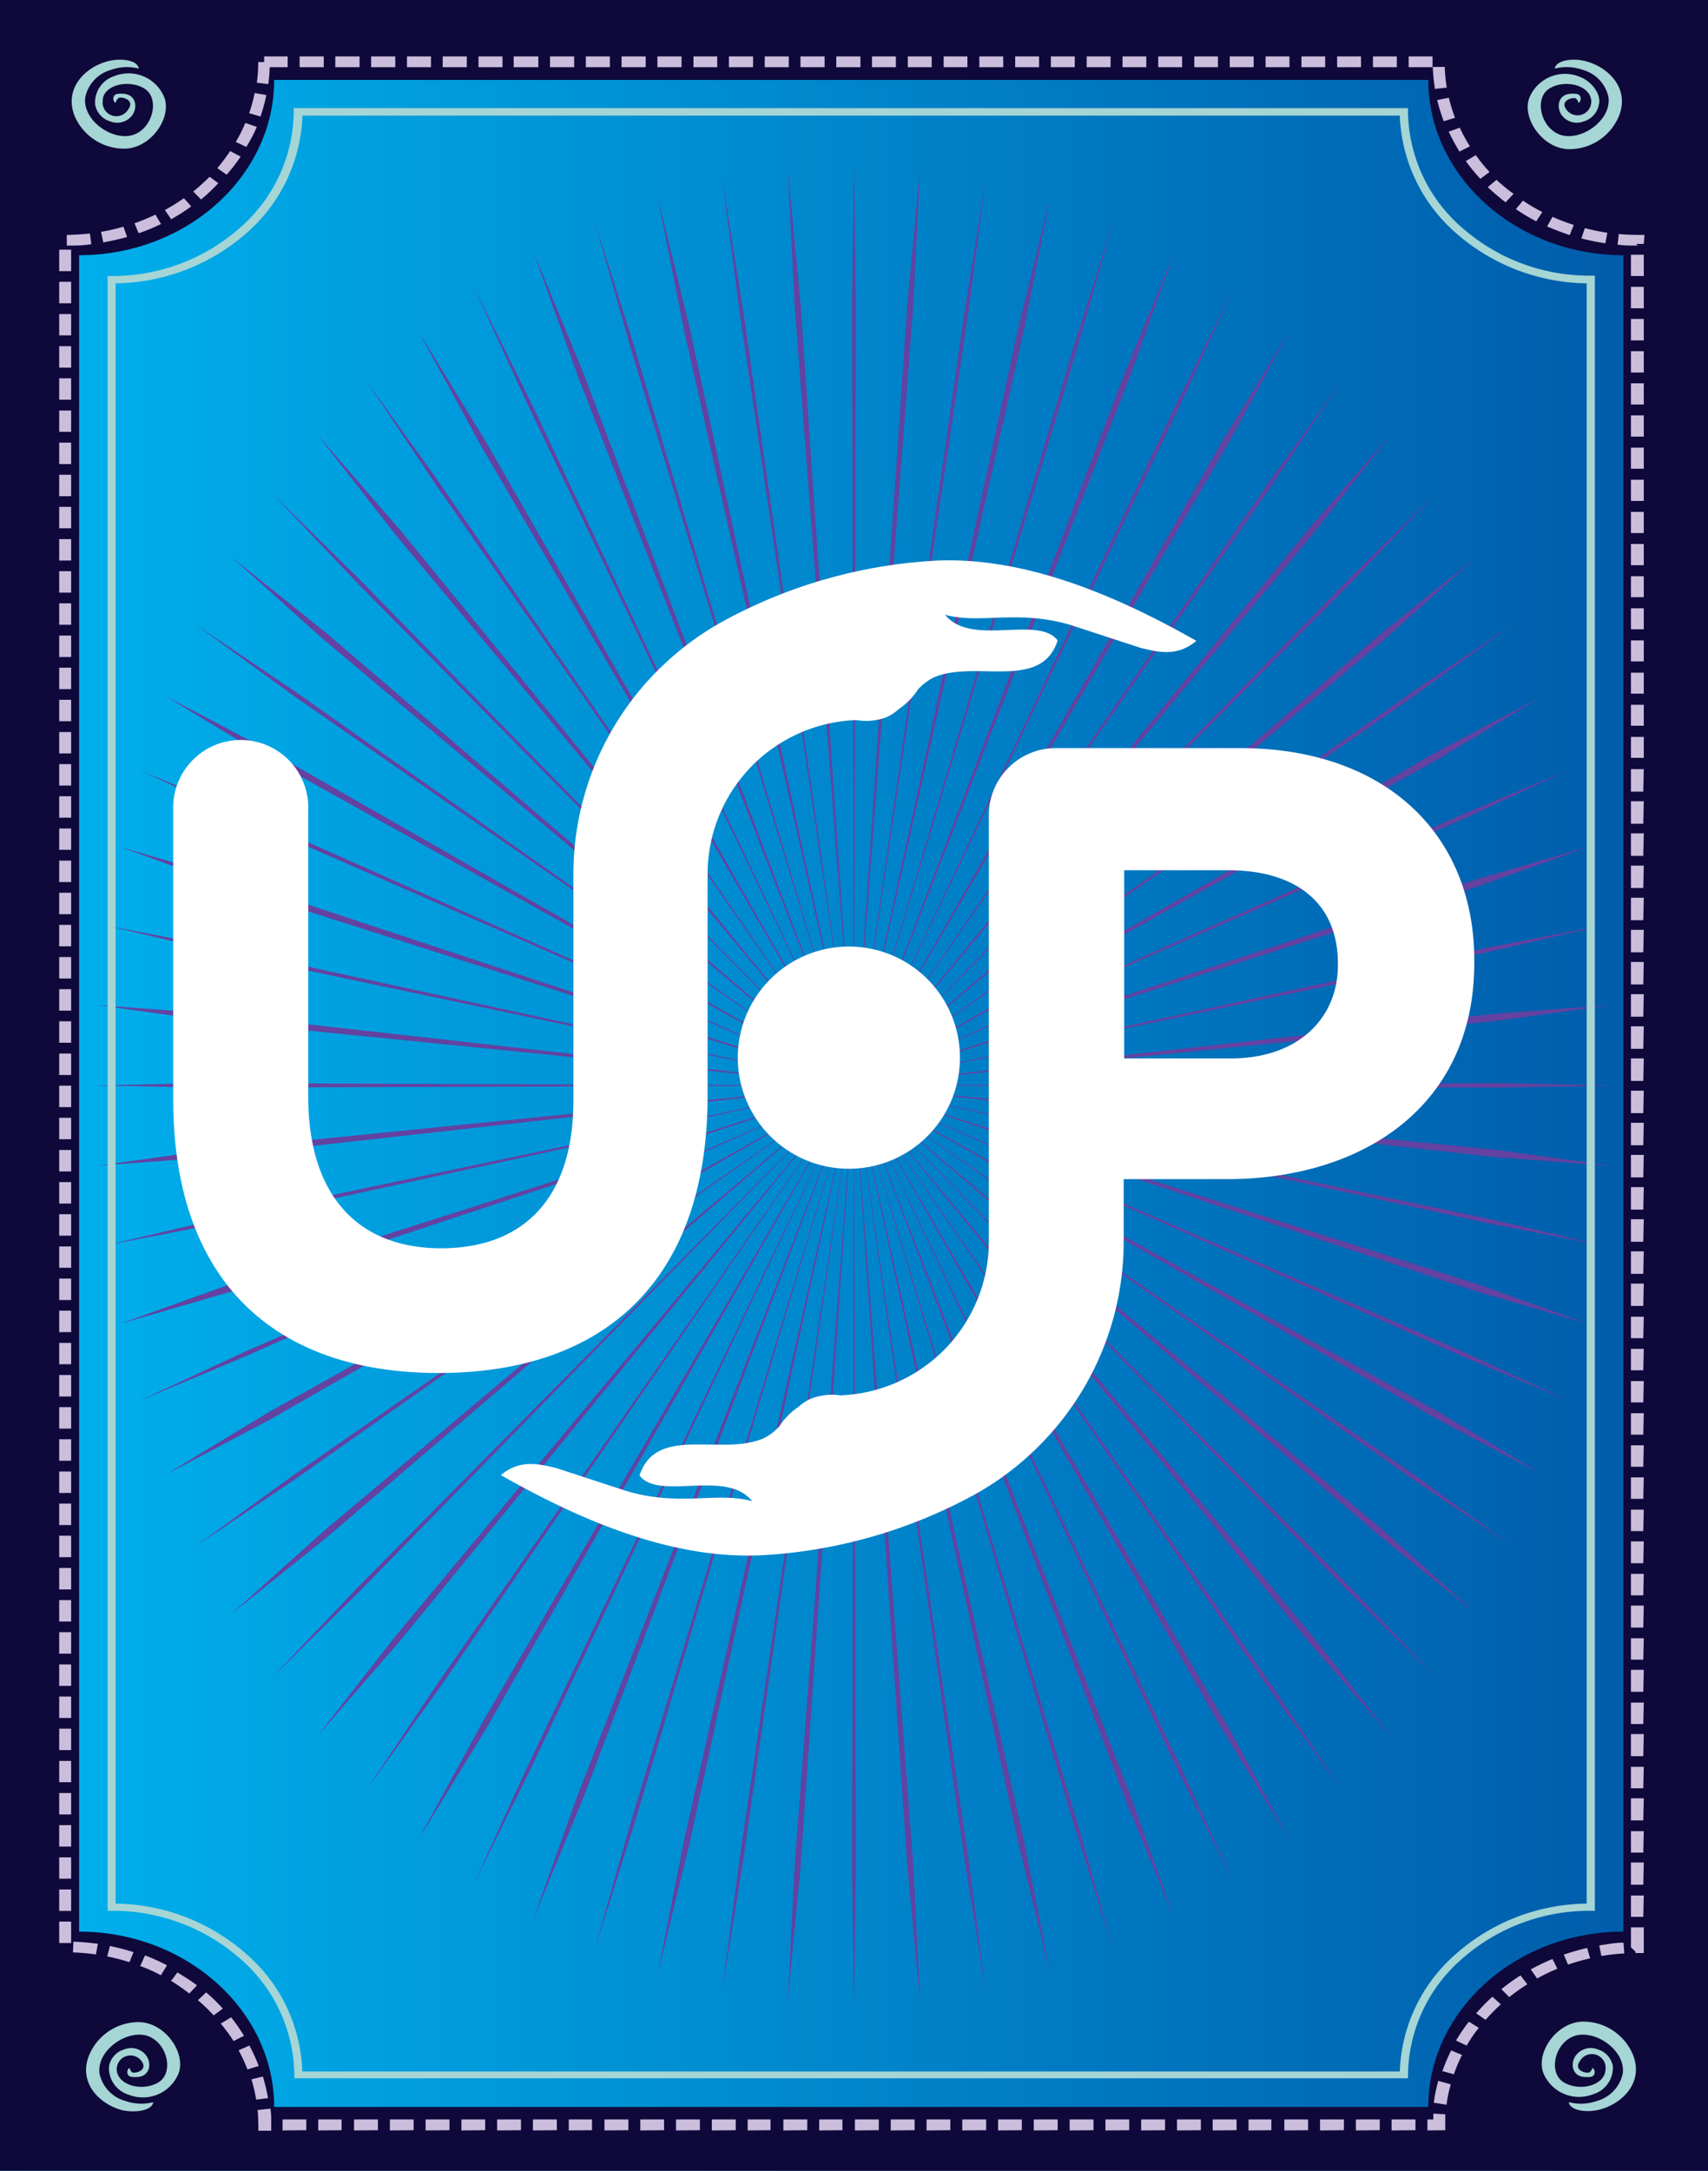 <svg xmlns="http://www.w3.org/2000/svg" xmlns:xlink="http://www.w3.org/1999/xlink" viewBox="0 0 133 169"><rect x="0" y="0" width="133" height="169" fill="#808080" stroke="none"/><defs><style>.cls-1{fill:none;}.cls-2{isolation:isolate;}.cls-3{clip-path:url(#clip-path);}.cls-4{clip-path:url(#clip-path-2);}.cls-5{clip-path:url(#clip-path-3);}.cls-14,.cls-6{fill-rule:evenodd;}.cls-6{opacity:0.3;mix-blend-mode:screen;fill:url(#Áåçûìÿííûé_ãðàäèåíò_118);}.cls-7{fill:url(#linear-gradient);}.cls-8{fill:#6342a1;}.cls-9{fill:#0f083a;}.cls-10{fill:#a5d5d4;}.cls-11{fill:#cbbddc;}.cls-12,.cls-13,.cls-14{fill:#fff;}.cls-12{mix-blend-mode:multiply;}</style><clipPath id="clip-path"><rect class="cls-1" x="-2555.24" y="-1032.57" width="1920" height="1080"/></clipPath><clipPath id="clip-path-2"><rect class="cls-1" x="-2556" y="235.53" width="1920" height="1080"/></clipPath><clipPath id="clip-path-3"><rect class="cls-1" x="-2866.59" y="231.53" width="2488.5" height="1106"/></clipPath><linearGradient id="Áåçûìÿííûé_ãðàäèåíò_118" x1="-5987.17" y1="5731.17" x2="-6587.55" y2="4835.31" gradientTransform="translate(834.68 8462.59) rotate(121.41)" gradientUnits="userSpaceOnUse"><stop offset="0" stop-color="#b8a27c"/><stop offset="1"/></linearGradient><linearGradient id="linear-gradient" y1="84.5" x2="133" y2="84.5" gradientUnits="userSpaceOnUse"><stop offset="0.01" stop-color="#00b2ee"/><stop offset="1" stop-color="#0058a8"/></linearGradient></defs><title>front-img</title><g class="cls-2"><g id="Layer_1" data-name="Layer 1"><g class="cls-4"><g class="cls-5"><path class="cls-6" d="M-257.94,366.18s-108.28,32.57-159.4,60S-472,483.6-472,483.6s-34,31-65.88,43.26-61.85-11-88.47-7.6-50.14,70.06-50.14,70.06l-151.7,28.79L-925.4,639s120.8-12.87,145.15-12.55,172.87-9.68,199.49-13.06,35.06-25.25,68.84-24.27,72.22,2.35,107.88-7.79,97.31-38.74,127.46-56S-207,475.77-207,475.77l59.78-61.71,80.72-46.47L129,47.43S-74.79,138.59-145.19,193.58C-171.82,214.38-257.94,366.18-257.94,366.18Z"/></g></g><polygon class="cls-7" points="0 0 133 0 133 169 0 169 0 0"/><g id="_1765962544" data-name=" 1765962544"><polygon class="cls-8" points="66.52 84.5 116.61 89.53 125.42 90.75 116.56 90.1 66.52 84.5"/><polygon class="cls-8" points="66.52 84.5 116.04 94.91 124.75 96.95 115.99 95.26 66.52 84.5"/><polygon class="cls-8" points="66.52 84.51 115.14 100 123.64 103.06 115.02 100.56 66.52 84.51"/><polygon class="cls-8" points="66.52 84.51 113.81 105.18 122.09 109.03 113.71 105.52 66.52 84.51"/><polygon class="cls-8" points="66.52 84.51 112.17 110 120.11 114.81 111.97 110.52 66.52 84.51"/><polygon class="cls-8" points="66.52 84.51 110.12 114.82 117.73 120.35 109.97 115.13 66.52 84.51"/><polygon class="cls-8" points="66.52 84.52 107.82 119.22 114.95 125.62 107.55 119.69 66.52 84.52"/><polygon class="cls-8" points="66.52 84.52 105.11 123.54 111.81 130.59 104.92 123.81 66.52 84.52"/><polygon class="cls-8" points="66.52 84.52 102.22 127.39 108.32 135.2 101.89 127.8 66.52 84.52"/><polygon class="cls-8" points="66.51 84.52 98.93 131.07 104.52 139.42 98.7 131.3 66.51 84.52"/><polygon class="cls-8" points="66.51 84.52 95.53 134.26 100.42 143.23 95.14 134.59 66.51 84.52"/><polygon class="cls-8" points="66.51 84.52 91.77 137.19 96.08 146.6 91.51 137.38 66.51 84.52"/><polygon class="cls-8" points="66.51 84.52 87.97 139.62 91.5 149.49 87.54 139.87 66.51 84.52"/><polygon class="cls-8" points="66.51 84.53 83.84 141.72 86.73 151.89 83.56 141.85 66.51 84.53"/><polygon class="cls-8" points="66.5 84.53 79.74 143.31 81.81 153.77 79.29 143.46 66.5 84.53"/><polygon class="cls-8" points="66.5 84.53 75.38 144.49 76.77 155.11 75.08 144.56 66.5 84.53"/><polygon class="cls-8" points="66.5 84.53 71.12 145.19 71.65 155.92 70.65 145.24 66.5 84.53"/><polygon class="cls-8" points="66.5 84.53 66.65 145.45 66.5 156.2 66.35 145.45 66.5 84.53"/><polygon class="cls-8" points="66.5 84.53 62.35 145.24 61.34 155.92 61.88 145.19 66.5 84.53"/><polygon class="cls-8" points="66.5 84.53 57.91 144.56 56.23 155.11 57.62 144.49 66.5 84.53"/><polygon class="cls-8" points="66.49 84.53 53.71 143.46 51.19 153.77 53.26 143.31 66.49 84.53"/><polygon class="cls-8" points="66.49 84.53 49.44 141.85 46.27 151.89 49.16 141.72 66.49 84.53"/><polygon class="cls-8" points="66.49 84.52 45.46 139.87 41.5 149.49 45.03 139.62 66.49 84.52"/><polygon class="cls-8" points="66.49 84.52 41.49 137.38 36.92 146.6 41.23 137.19 66.49 84.52"/><polygon class="cls-8" points="66.49 84.52 37.85 134.59 32.57 143.23 37.47 134.26 66.49 84.52"/><polygon class="cls-8" points="66.49 84.52 34.3 131.3 28.48 139.42 34.07 131.07 66.49 84.52"/><polygon class="cls-8" points="66.48 84.52 31.11 127.8 24.68 135.2 30.78 127.39 66.48 84.52"/><polygon class="cls-8" points="66.48 84.52 28.08 123.81 21.19 130.59 27.89 123.54 66.48 84.52"/><polygon class="cls-8" points="66.48 84.52 25.45 119.69 18.05 125.62 25.18 119.22 66.48 84.52"/><polygon class="cls-8" points="66.48 84.51 23.03 115.13 15.27 120.35 22.88 114.82 66.48 84.51"/><polygon class="cls-8" points="66.48 84.51 21.02 110.52 12.89 114.81 20.82 110 66.48 84.51"/><polygon class="cls-8" points="66.48 84.51 19.29 105.52 10.91 109.03 19.19 105.18 66.48 84.51"/><polygon class="cls-8" points="66.48 84.51 17.98 100.56 9.36 103.06 17.86 100 66.48 84.51"/><polygon class="cls-8" points="66.48 84.5 17.01 95.26 8.25 96.95 16.96 94.91 66.48 84.5"/><polygon class="cls-8" points="66.48 84.5 16.43 90.1 7.58 90.75 16.39 89.53 66.48 84.5"/><polygon class="cls-8" points="66.48 84.5 16.22 84.68 7.35 84.5 16.22 84.32 66.48 84.5"/><polygon class="cls-8" points="66.48 84.5 16.39 79.47 7.58 78.25 16.43 78.9 66.48 84.5"/><polygon class="cls-8" points="66.48 84.5 16.96 74.09 8.25 72.05 17.01 73.74 66.48 84.5"/><polygon class="cls-8" points="66.48 84.49 17.86 69 9.36 65.94 17.98 68.44 66.48 84.49"/><polygon class="cls-8" points="66.48 84.49 19.19 63.82 10.91 59.97 19.29 63.48 66.48 84.49"/><polygon class="cls-8" points="66.48 84.49 20.82 59 12.89 54.19 21.02 58.48 66.48 84.49"/><polygon class="cls-8" points="66.48 84.49 22.88 54.18 15.27 48.65 23.03 53.87 66.48 84.49"/><polygon class="cls-8" points="66.48 84.48 25.18 49.78 18.05 43.38 25.45 49.31 66.48 84.48"/><polygon class="cls-8" points="66.48 84.48 27.89 45.46 21.19 38.41 28.08 45.19 66.48 84.48"/><polygon class="cls-8" points="66.48 84.48 30.78 41.61 24.68 33.8 31.11 41.2 66.48 84.48"/><polygon class="cls-8" points="66.49 84.48 34.07 37.93 28.48 29.58 34.3 37.7 66.49 84.48"/><polygon class="cls-8" points="66.49 84.48 37.47 34.74 32.57 25.77 37.85 34.41 66.49 84.48"/><polygon class="cls-8" points="66.49 84.48 41.23 31.8 36.92 22.4 41.49 31.62 66.49 84.48"/><polygon class="cls-8" points="66.49 84.48 45.03 29.38 41.5 19.51 45.46 29.13 66.49 84.48"/><polygon class="cls-8" points="66.49 84.47 49.16 27.28 46.27 17.11 49.44 27.15 66.49 84.47"/><polygon class="cls-8" points="66.49 84.47 53.26 25.69 51.19 15.23 53.71 25.54 66.49 84.47"/><polygon class="cls-8" points="66.5 84.47 57.62 24.51 56.23 13.89 57.91 24.44 66.5 84.47"/><polygon class="cls-8" points="66.5 84.47 61.88 23.81 61.34 13.08 62.35 23.76 66.5 84.47"/><polygon class="cls-8" points="66.5 84.47 66.35 23.55 66.5 12.8 66.65 23.55 66.5 84.47"/><polygon class="cls-8" points="66.5 84.47 70.65 23.76 71.65 13.08 71.12 23.81 66.5 84.47"/><polygon class="cls-8" points="66.5 84.47 75.08 24.44 76.77 13.89 75.38 24.51 66.5 84.47"/><polygon class="cls-8" points="66.5 84.47 79.29 25.54 81.81 15.23 79.74 25.69 66.5 84.47"/><polygon class="cls-8" points="66.51 84.47 83.56 27.15 86.73 17.11 83.84 27.28 66.51 84.47"/><polygon class="cls-8" points="66.51 84.48 87.54 29.13 91.5 19.51 87.97 29.38 66.51 84.48"/><polygon class="cls-8" points="66.51 84.48 91.51 31.62 96.08 22.4 91.77 31.8 66.51 84.48"/><polygon class="cls-8" points="66.51 84.48 95.14 34.41 100.42 25.77 95.53 34.74 66.51 84.48"/><polygon class="cls-8" points="66.51 84.48 98.7 37.7 104.52 29.58 98.93 37.93 66.51 84.48"/><polygon class="cls-8" points="66.52 84.48 101.89 41.2 108.32 33.8 102.22 41.61 66.52 84.48"/><polygon class="cls-8" points="66.52 84.48 104.92 45.19 111.81 38.41 105.11 45.46 66.52 84.48"/><polygon class="cls-8" points="66.52 84.48 107.55 49.31 114.95 43.38 107.82 49.78 66.52 84.48"/><polygon class="cls-8" points="66.52 84.49 109.97 53.87 117.73 48.65 110.12 54.18 66.52 84.49"/><polygon class="cls-8" points="66.52 84.49 111.97 58.48 120.11 54.19 112.17 59 66.52 84.49"/><polygon class="cls-8" points="66.52 84.49 113.71 63.48 122.09 59.97 113.81 63.82 66.52 84.49"/><polygon class="cls-8" points="66.52 84.49 115.02 68.44 123.64 65.94 115.14 69 66.52 84.49"/><polygon class="cls-8" points="66.52 84.5 115.99 73.74 124.75 72.05 116.04 74.09 66.52 84.5"/><polygon class="cls-8" points="66.52 84.5 116.56 78.9 125.42 78.25 116.61 79.47 66.52 84.5"/><polygon class="cls-8" points="66.52 84.5 116.78 84.32 125.65 84.5 116.78 84.68 66.52 84.5"/></g><path class="cls-9" d="M0,0H133V169H0V0ZM21.35,6.22c0,7.51-6.84,13.65-15.19,13.65V150.38c8.35,0,15.19,6.14,15.19,13.65h89.87c0-7.51,6.84-13.65,15.19-13.65V19.87c-8.35,0-15.19-6.14-15.19-13.65Z"/><path class="cls-10" d="M23.24,8.42h86.4V8.7a12.12,12.12,0,0,0,4.18,9,15,15,0,0,0,10.06,3.76h.31V148.76h-.31a15,15,0,0,0-10.06,3.76,12.13,12.13,0,0,0-4.18,9v.28H22.92v-.28a12.13,12.13,0,0,0-4.18-9,15,15,0,0,0-10-3.76H8.38V21.49h.31a15,15,0,0,0,10-3.76,12.12,12.12,0,0,0,4.18-9V8.42ZM109,9H23.55a12.68,12.68,0,0,1-4.36,9.15A15.73,15.73,0,0,1,9,22.06V148.2a15.63,15.63,0,0,1,10.18,3.92,12.64,12.64,0,0,1,4.36,9.15H109a12.69,12.69,0,0,1,4.37-9.15,15.63,15.63,0,0,1,10.18-3.92V22.06a15.73,15.73,0,0,1-10.18-3.92A12.73,12.73,0,0,1,109,9Z"/><path class="cls-11" d="M22.4,4.39v.84H21a11.75,11.75,0,0,1-.11,1.32L20,6.44a12.44,12.44,0,0,0,.11-1.61h.46V4.39ZM19.83,7.24a12.15,12.15,0,0,1-.43,1.57l.88.26a12.55,12.55,0,0,0,.46-1.67ZM19.1,9.58a11.89,11.89,0,0,1-.74,1.47l.82.39A12,12,0,0,0,20,9.88l-.87-.3Zm-1.18,2.18a14.35,14.35,0,0,1-1,1.33l.73.51a13.27,13.27,0,0,0,1.09-1.41Zm-1.6,2c-.4.4-.83.79-1.27,1.15l.61.62A14.29,14.29,0,0,0,17,14.26Zm-2,1.67a15.93,15.93,0,0,1-1.48.92l.49.72a15.8,15.8,0,0,0,1.56-1ZM12.1,16.71a15.49,15.49,0,0,1-1.63.67l.33.78a15.54,15.54,0,0,0,1.74-.72Zm-2.49.94a16.31,16.31,0,0,1-1.74.4l.17.82c.64-.11,1.24-.25,1.86-.42ZM7,18.18c-.6.06-1.19.1-1.8.11v.83c.64,0,1.27,0,1.91-.11ZM4.61,19.44h.93v1.67H4.61Zm0,2.5h.93v1.67H4.61Zm0,2.51h.93v1.66H4.61Zm0,2.5h.93v1.67H4.61Zm0,2.5h.93v1.67H4.61Zm0,2.51h.93v1.66H4.61Zm0,2.5h.93v1.67H4.61Zm0,2.5h.93v1.67H4.61Zm0,2.5h.93v1.67H4.61Zm0,2.51h.93v1.67H4.61Zm0,2.5h.93v1.67H4.61Zm0,2.5h.93v1.67H4.61Zm0,2.51h.93v1.67H4.61Zm0,2.5h.93v1.67H4.61Zm0,2.5h.93v1.67H4.61Zm0,2.51h.93v1.67H4.61Zm0,2.5h.93v1.67H4.61Zm0,2.5h.93v1.67H4.61Zm0,2.51h.93v1.66H4.61Zm0,2.5h.93v1.67H4.61Zm0,2.5h.93v1.67H4.61Zm0,2.5h.93v1.67H4.61Zm0,2.51h.93v1.67H4.61Zm0,2.5h.93v1.67H4.61Zm0,2.5h.93v1.67H4.61Zm0,2.51h.93v1.67H4.61Zm0,2.5h.93v1.67H4.61Zm0,2.5h.93v1.67H4.61Zm0,2.51h.93V91.2H4.61Zm0,2.5h.93V93.7H4.61Zm0,2.5h.93V96.2H4.61Zm0,2.51h.93V98.7H4.61Zm0,2.5h.93v1.67H4.61Zm0,2.5h.93v1.67H4.61Zm0,2.51h.93v1.66H4.61Zm0,2.5h.93v1.67H4.61Zm0,2.5h.93v1.67H4.61Zm0,2.5h.93v1.67H4.61Zm0,2.51h.93v1.67H4.61Zm0,2.5h.93v1.67H4.61Zm0,2.5h.93v1.67H4.61Zm0,2.51h.93v1.67H4.61Zm0,2.5h.93v1.67H4.61Zm0,2.5h.93v1.67H4.61Zm0,2.51h.93v1.67H4.61Zm0,2.5h.93v1.67H4.61Zm0,2.5h.93v1.67H4.61Zm0,2.51h.93v1.66H4.61Zm0,2.5h.93v1.67H4.61Zm0,2.5h.93v1.67H4.61Zm0,2.51h.93v1.66H4.61Zm0,2.5h.93v1.67H4.61Zm0,2.5h.93v1.67H4.61ZM5.68,152a15.45,15.45,0,0,1,1.79.16l.15-.83c-.63-.09-1.26-.14-1.9-.17Zm2.67.31a16.89,16.89,0,0,1,1.73.45l.32-.78a16.57,16.57,0,0,0-1.84-.48Zm2.57.75a11.62,11.62,0,0,1,1.61.72L13,153a15.41,15.41,0,0,0-1.71-.77Zm2.38,1.14a15.85,15.85,0,0,1,1.44,1l.6-.64a16.35,16.35,0,0,0-1.53-1l-.51.69Zm2.11,1.52a13.71,13.71,0,0,1,1.23,1.18l.71-.53a14.08,14.08,0,0,0-1.3-1.26Zm1.78,1.82a14.16,14.16,0,0,1,1,1.36l.81-.41a14.61,14.61,0,0,0-1-1.44Zm1.39,2.08a13.42,13.42,0,0,1,.69,1.49l.88-.27a14.19,14.19,0,0,0-.73-1.59Zm1,2.26a12.89,12.89,0,0,1,.37,1.58l.92-.12a14.13,14.13,0,0,0-.4-1.68Zm.48,2.39c.05.55.06,1.06.06,1.61h1V165h0q0-.42-.06-.84ZM22,165.86V165h1.85v.84Zm2.78,0V165H26.6v.84Zm2.79,0V165h1.86v.84Zm2.79,0V165h1.85v.84Zm2.78,0V165H35v.84Zm2.79,0V165h1.85v.84Zm2.78,0V165h1.86v.84Zm2.79,0V165h1.86v.84Zm2.79,0V165H46.1v.84Zm2.78,0V165h1.86v.84Zm2.79,0V165h1.85v.84Zm2.78,0V165h1.86v.84Zm2.79,0V165h1.86v.84Zm2.79,0V165H60v.84Zm2.78,0V165h1.86v.84Zm2.79,0V165H65.6v.84Zm2.78,0V165h1.86v.84Zm2.79,0V165h1.86v.84Zm2.79,0V165H74v.84Zm2.78,0V165h1.86v.84Zm2.79,0V165h1.85v.84Zm2.78,0V165h1.86v.84Zm2.79,0V165h1.86v.84Zm2.79,0V165h1.85v.84Zm2.78,0V165h1.86v.84Zm2.79,0V165h1.86v.84Zm2.78,0V165h1.86v.84Zm2.79,0V165H99v.84Zm2.79,0V165h1.85v.84Zm2.78,0V165h1.86v.84Zm2.79,0V165h1.86v.84Zm2.78,0V165h1.86v.84Zm2.79,0V165h.46c0-.15,0-.3,0-.45l.93.05c0,.42,0,.82,0,1.24Zm1.49-2a10.68,10.68,0,0,1,.33-1.59L112,162a10.91,10.91,0,0,0-.35,1.7Zm.57-2.37a11.79,11.79,0,0,1,.64-1.51l-.85-.35a13.38,13.38,0,0,0-.68,1.61Zm1-2.24a11.58,11.58,0,0,1,.94-1.38l-.77-.48a14.53,14.53,0,0,0-1,1.47l.82.39Zm1.47-2a15.08,15.08,0,0,1,1.19-1.21l-.66-.59a15.31,15.31,0,0,0-1.26,1.29l.73.51Zm1.84-1.77a15.59,15.59,0,0,1,1.41-1l-.53-.69a16.09,16.09,0,0,0-1.49,1.07l.61.62Zm2.17-1.45a15.29,15.29,0,0,1,1.58-.76l-.38-.76a17.47,17.47,0,0,0-1.69.81Zm2.41-1.08a16.89,16.89,0,0,1,1.72-.49l-.23-.81a18.91,18.91,0,0,0-1.82.52l.33.78Zm2.6-.67a15.14,15.14,0,0,1,1.78-.2l-.06-.84c-.64,0-1.26.12-1.89.22l.17.82Zm2.68-.23H128v-2H127v1.56l.34.31V152Zm.58-2.82H127v-1.66H128Zm0-2.5H127V145H128Zm0-2.5H127v-1.67H128Zm0-2.51H127V140H128Zm0-2.5H127v-1.67H128Zm0-2.5H127V135H128Zm0-2.5H127v-1.67H128Zm0-2.51H127V130H128Zm0-2.5H127v-1.67H128Zm0-2.5H127V125H128Zm0-2.51H127v-1.67H128Zm0-2.5H127V120H128Zm0-2.5H127v-1.67H128Zm0-2.51H127v-1.67H128Zm0-2.5H127v-1.67H128Zm0-2.5H127v-1.67H128Zm0-2.51H127v-1.66H128Zm0-2.5H127v-1.67H128Zm0-2.5H127v-1.67H128Zm0-2.51H127V99.93H128Zm0-2.5H127V97.42H128Zm0-2.5H127V94.92H128Zm0-2.5H127V92.42H128Zm0-2.51H127V89.91H128Zm0-2.5H127V87.41H128Zm0-2.5H127V84.91H128Zm0-2.51H127V82.4H128Zm0-2.5H127V79.9H128Zm0-2.5H127V77.4H128Zm0-2.51H127V74.89H128Zm0-2.5H127V72.39H128Zm0-2.5H127V69.89H128Zm0-2.51H127V67.39H128Zm0-2.5H127V64.88H128Zm0-2.5H127V62.38H128Zm0-2.5H127V59.88H128ZM128,59H127V57.37H128Zm0-2.5H127V54.87H128Zm0-2.5H127V52.37H128Zm0-2.51H127V49.86H128Zm0-2.5H127V47.36H128Zm0-2.5H127V44.86H128ZM128,44H127V42.35H128Zm0-2.5H127V39.85H128Zm0-2.5H127V37.35H128Zm0-2.51H127V34.85H128Zm0-2.5H127V32.34H128Zm0-2.5H127V29.84H128ZM128,29H127V27.34H128Zm0-2.5H127V24.83H128Zm0-2.5H127V22.33H128Zm0-2.51H127V19.83H128Zm0-2.5h-.6l.14.13c-.53,0-1,0-1.58-.07l.09-.83c.67.06,1.29.07,2,.07Zm-2.84-.87a17,17,0,0,1-1.75-.36l-.27.8a17.21,17.21,0,0,0,1.87.38Zm-2.61-.61a15.76,15.76,0,0,1-1.66-.63h0l-.42.75c.58.25,1.16.47,1.76.67Zm-2.45-1a16.17,16.17,0,0,1-1.51-.89l-.55.66a14.2,14.2,0,0,0,1.59.95Zm-2.21-1.4A14,14,0,0,1,116.53,14l-.68.57a17.64,17.64,0,0,0,1.39,1.18l.6-.64Zm-1.9-1.72a13.57,13.57,0,0,1-1.07-1.31l-.78.46a14.79,14.79,0,0,0,1.13,1.38Zm-1.53-2a12.81,12.81,0,0,1-.79-1.45l-.86.31a15.47,15.47,0,0,0,.84,1.55ZM113.3,9.17a14.06,14.06,0,0,1-.48-1.56l-.91.18a16.5,16.5,0,0,0,.51,1.65Zm-.64-2.35a12.54,12.54,0,0,1-.16-1.61l-.93,0a14.14,14.14,0,0,0,.17,1.71Zm-1.11-2.43v.84h-1.86V4.39Zm-2.78,0v.84h-1.86V4.39Zm-2.79,0v.84h-1.86V4.39Zm-2.79,0v.84h-1.85V4.39Zm-2.78,0v.84H98.55V4.39Zm-2.79,0v.84H95.76V4.39Zm-2.78,0v.84H93V4.39Zm-2.79,0v.84H90.19V4.39Zm-2.79,0v.84H87.41V4.39Zm-2.78,0v.84H84.62V4.39Zm-2.79,0v.84H81.83V4.39Zm-2.78,0v.84H79.05V4.39Zm-2.79,0v.84H76.26V4.39Zm-2.79,0v.84H73.48V4.39Zm-2.78,0v.84H70.69V4.39Zm-2.79,0v.84H67.9V4.39ZM67,4.39v.84H65.12V4.39Zm-2.79,0v.84H62.33V4.39Zm-2.79,0v.84H59.55V4.39Zm-2.78,0v.84H56.76V4.39Zm-2.79,0v.84H54V4.39Zm-2.78,0v.84H51.19V4.39Zm-2.79,0v.84H48.4V4.39Zm-2.79,0v.84H45.62V4.39Zm-2.78,0v.84H42.83V4.39Zm-2.79,0v.84H40V4.39Zm-2.79,0v.84H37.26V4.39Zm-2.78,0v.84H34.47V4.39Zm-2.79,0v.84H31.69V4.39Zm-2.78,0v.84H28.9V4.39ZM28,4.39v.84H26.11V4.39Zm-2.79,0v.84H23.33V4.39Z"/><g id="_1765966960" data-name=" 1765966960"><path class="cls-10" d="M10.81,5.34a3.7,3.7,0,0,0-2.17.1,2.82,2.82,0,0,0-2,2.13c-.24,1.8,2.12,3.43,3.7,2.94s2.14-2.89.88-3.63S8,6.65,8,7.84a1.07,1.07,0,0,0,2,.65c.54-.75-.61-1-.77-.85A.69.69,0,0,0,9,8s-.08,0-.14-.14-.1-.53.37-.56,1.09,0,1.28.7a1.25,1.25,0,0,1-.31,1.09,1.47,1.47,0,0,1-1.62.36,1.67,1.67,0,0,1-1.17-1.3A2.15,2.15,0,0,1,8.89,5.93a3,3,0,0,1,3.9,1.64c.63,1.65-1.15,4.13-3.28,4A4.19,4.19,0,0,1,5.82,9.05c-.89-2.19.87-3.86,2.61-4.29C9.48,4.5,10.72,4.69,10.81,5.34Z"/><path class="cls-10" d="M11.93,163.66a3.74,3.74,0,0,1-2.18-.1,2.81,2.81,0,0,1-2-2.13c-.24-1.8,2.12-3.43,3.7-2.94s2.13,2.89.88,3.63-3.19.23-3.24-1a1.07,1.07,0,0,1,1.94-.65c.54.75-.61,1-.76.85a.69.69,0,0,1-.18-.32s-.08,0-.14.14-.1.53.37.56,1.09,0,1.28-.7a1.25,1.25,0,0,0-.31-1.09,1.47,1.47,0,0,0-1.62-.36,1.7,1.7,0,0,0-1.18,1.3A2.16,2.16,0,0,0,10,163.07a3,3,0,0,0,3.9-1.64c.63-1.65-1.15-4.13-3.28-4A4.18,4.18,0,0,0,6.94,160c-.89,2.19.87,3.86,2.61,4.29C10.59,164.5,11.84,164.31,11.93,163.66Z"/><path class="cls-10" d="M121.07,5.34a3.74,3.74,0,0,1,2.18.1,2.81,2.81,0,0,1,2,2.13c.24,1.8-2.12,3.43-3.7,2.94s-2.13-2.89-.88-3.63,3.19-.23,3.24,1a1.07,1.07,0,0,1-1.94.65c-.55-.75.6-1,.76-.85a.69.69,0,0,1,.18.32s.08,0,.14-.14.1-.53-.37-.56-1.09,0-1.28.7a1.25,1.25,0,0,0,.31,1.09,1.47,1.47,0,0,0,1.62.36,1.67,1.67,0,0,0,1.17-1.3c.21-.79-.53-1.81-1.51-2.18a3,3,0,0,0-3.9,1.64c-.63,1.65,1.15,4.13,3.28,4a4.18,4.18,0,0,0,3.69-2.56c.89-2.19-.87-3.86-2.61-4.29-1-.26-2.29-.07-2.38.58Z"/><path class="cls-10" d="M122.18,163.66a3.73,3.73,0,0,0,2.18-.1,2.82,2.82,0,0,0,2-2.13c.24-1.8-2.12-3.43-3.71-2.94s-2.13,2.89-.87,3.63,3.19.23,3.24-1a1.07,1.07,0,0,0-2-.65c-.54.75.61,1,.77.85A.69.69,0,0,0,124,161s.08,0,.14.14.1.53-.37.56-1.09,0-1.28-.7a1.25,1.25,0,0,1,.31-1.09,1.47,1.47,0,0,1,1.62-.36,1.67,1.67,0,0,1,1.17,1.3,2.15,2.15,0,0,1-1.51,2.18,3,3,0,0,1-3.9-1.64c-.63-1.65,1.15-4.13,3.28-4a4.19,4.19,0,0,1,3.69,2.56c.89,2.19-.87,3.86-2.61,4.29-1,.26-2.29.07-2.38-.58Z"/></g><path class="cls-12" d="M57.45,82.36a8.65,8.65,0,1,0,8.64-8.67A8.66,8.66,0,0,0,57.45,82.36Z"/><path class="cls-13" d="M66.73,85.9H61.47a1.32,1.32,0,0,1-1.36-1.3,2.27,2.27,0,0,1,.66-1.53l5.54-6.47a2.07,2.07,0,0,1,1.76-.95A1.34,1.34,0,0,1,69.42,77v6.62h.67a1.15,1.15,0,0,1,1.15,1.16,1.13,1.13,0,0,1-1.15,1.13h-.67v1.54a1.34,1.34,0,0,1-1.35,1.34,1.33,1.33,0,0,1-1.34-1.34Zm0-2.29v-4l-3.39,4Z"/><path class="cls-14" d="M96.54,58.24H82.29A5.22,5.22,0,0,0,77,63.51V89.38s0,0,0,0v7.25a12,12,0,0,1-11.58,12,4.57,4.57,0,0,0-2.25.25,3.74,3.74,0,0,0-1,.65,5.39,5.39,0,0,0-1.49,1.52,4.11,4.11,0,0,1-1.19.91c-3.23,1.45-8.39-1.09-9.69,2.91,1.52,2,6.74-.54,8.77,2-2.72-.76-5.66.45-9.81-.8l-5.39-1.76h0c-1.47-.37-2.91-.69-4.37.53,5.83,3.31,13,6.53,20.12,6.25a39,39,0,0,0,16.56-4.62,22.4,22.4,0,0,0,5-3.68l.09-.09a0,0,0,0,0,0,0,22.47,22.47,0,0,0,6.73-16v-4.9h8c10.7,0,19.3-5.75,19.3-16.83V74.8C114.82,65,107.93,58.24,96.54,58.24Zm7.64,16.9c0,4.11-3.07,7.26-8.32,7.26H87.54V67.75h8.11c5.25,0,8.53,2.54,8.53,7.26Z"/><path class="cls-14" d="M69,55.85a3.47,3.47,0,0,0,1-.66,5.32,5.32,0,0,0,1.48-1.51,4.15,4.15,0,0,1,1.19-.92c3.23-1.45,8.39,1.1,9.69-2.9-1.52-2-6.74.53-8.77-2,2.72.76,5.67-.44,9.82.81l5.38,1.76h0c1.47.37,2.91.69,4.37-.54-5.83-3.3-13-6.52-20.12-6.25a38.91,38.91,0,0,0-16.56,4.63,22.38,22.38,0,0,0-5,3.67l-.1.09,0,0a22.45,22.45,0,0,0-6.73,16.05V85.68c0,7.6-3.88,11.5-10.3,11.5S24,93.14,24,85.34V63.1a5.26,5.26,0,1,0-10.51,0V85.61c0,14.1,7.85,21.28,20.67,21.28s20.94-7.11,20.94-21.62V68.06a12,12,0,0,1,11.58-12A4.57,4.57,0,0,0,69,55.85Z"/></g></g></svg>